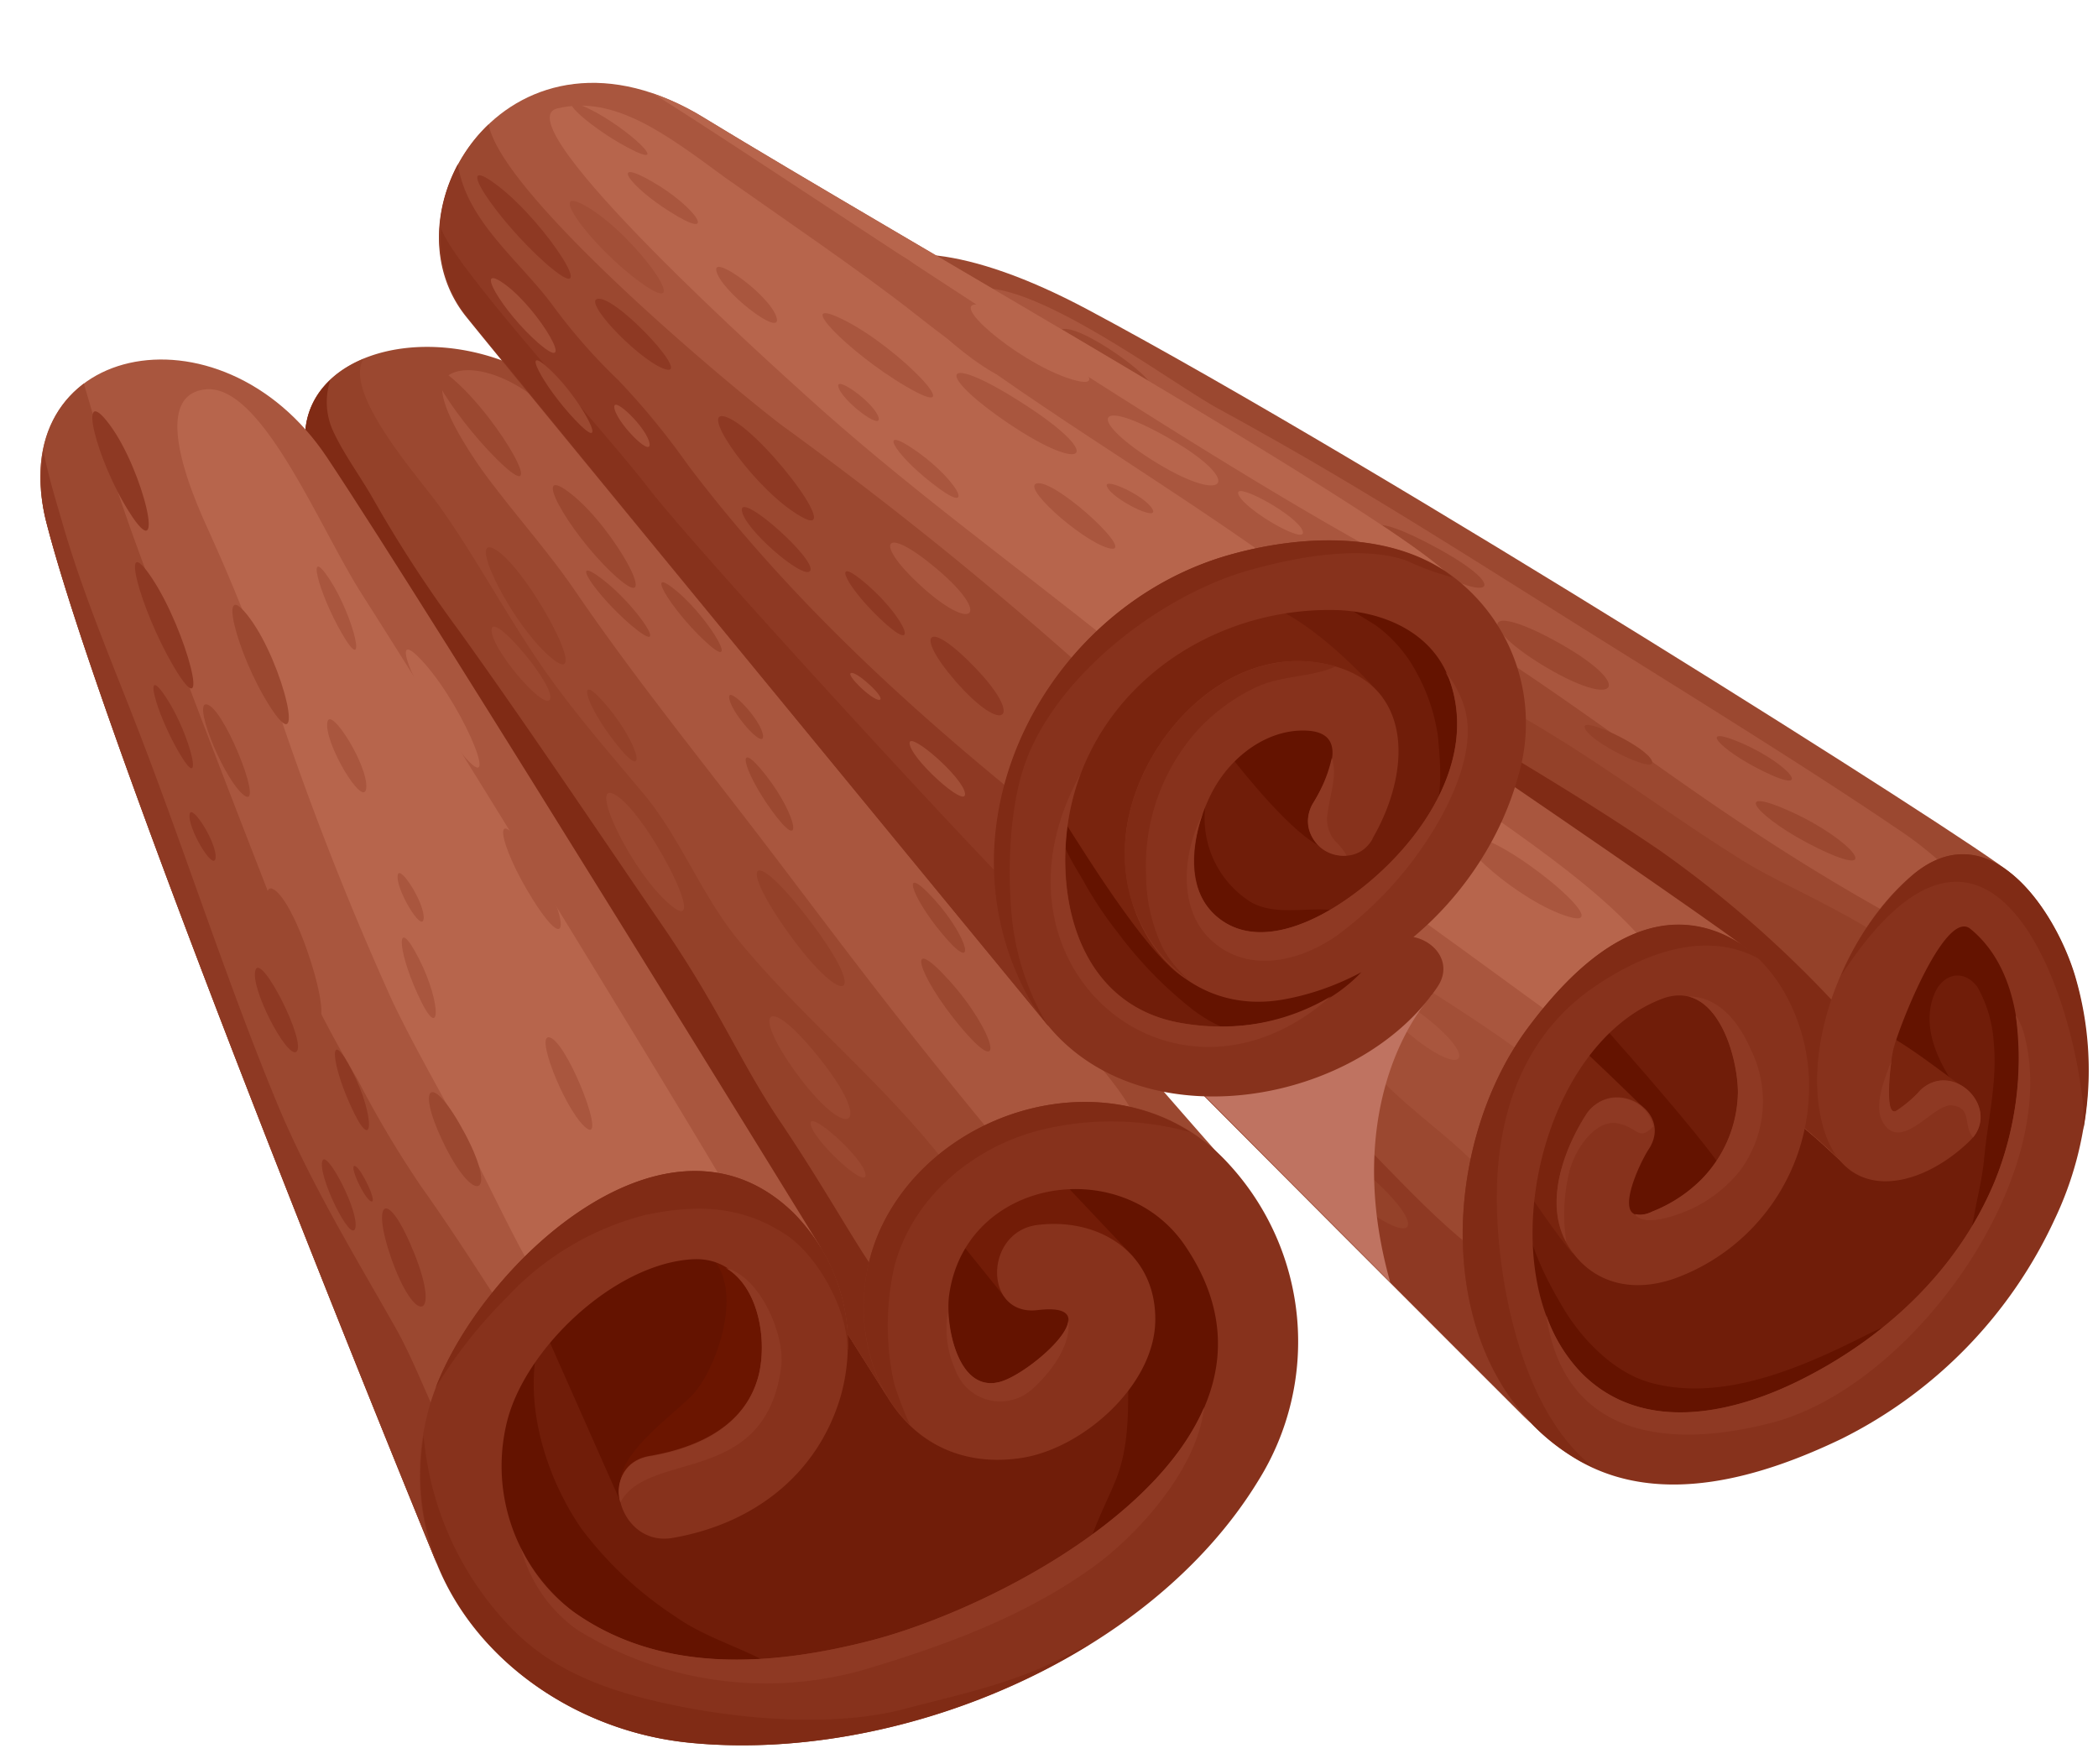<svg xmlns="http://www.w3.org/2000/svg" viewBox="-3.12 -6.39 162.335 136.47"><title>Depositphotos_92215270_04</title><g data-name="Layer 2"><g data-name="Layer 1" style="isolation:isolate"><path d="M125.79 68.24c-3.77 0-5.92 2.77-8.33 5.42a15 15 0 0 0-3.29 6c-1.26 4.77-2 10.34-.23 15.15 1.21 3.22 3.76 7.29 6.93 8.94 3.89 2 7.94.54 11.86-.4 2.3-.55 4.33-2 6.48-3a30.89 30.89 0 0 0 6-3.46c1.94-1.46 3.11-3.49 4.46-5.43 1.22-1.74 2.57-3.14 3.12-5.15 1-3.48 2.41-7.59 2.07-11.21-.31-3.44.18-8.14-2.73-10.69-6.45-5.67-10.82 6.26-11.39 11-.17 1.41-.6 2.88-2 3.52-2.08.94-3-1.33-3.53-2.86s-1-3.56-2.11-4.87-3-1.49-4.2-2.5z" fill="#701d09"/><path d="M152.83 86.34c1-3.48 2.41-7.59 2.07-11.21-.31-3.44.18-8.14-2.73-10.69-5.84-5.13-10 4.15-11.12 9.45l7.63 4.48c-1.65-2.19-3.28-5.21-2.09-7.93.67-1.52 2.26-1.87 3.3-.45a10 10 0 0 1 1.26 4.31c.29 3-.47 6-.74 8.9-.15 1.62-.51 2.93-.78 4.46-.17 1-.85 3.49-.46 4.63l.54-.79c1.23-1.75 2.57-3.15 3.12-5.16z" fill="#641300"/><path d="M144.18 95.54c-.85.49-1.77.81-2.67 1.26-5.12 2.59-11.24 5.31-16.84 3.82-2.87-.76-5.36-3.33-6.83-5.8-1.65-2.76-3.22-6-3.05-9.3l-1.85 1.25a19.11 19.11 0 0 0 1 8c1.21 3.22 3.76 7.29 6.93 8.94 3.89 2 7.94.54 11.86-.4 2.3-.55 4.33-2 6.48-3a30.89 30.89 0 0 0 6-3.46c.13-.1.23-.21.35-.31 0-.49 0-1.2-.24-1.41-.44-.34-.7.16-1.14.41z" fill="#641300"/><path d="M129.95 83.78c2.79 4.09-4.43 6.19-7.4 4.85s-5.54-7-5.62-10.27c0-1.86 1.13-3.64 1.93-5.26.93-1.89 1.36-.89 2.53.42 1.54 1.74 6.85 7.76 8.56 10.26z" fill="#641300"/><path d="M148.82 77.73c-2-1.31-7.35-5.84-8.23-4.31s1.62 6 1.72 6.21a23.09 23.09 0 0 0 1.69 1.64z" fill="#79240e"/><path d="M124 79.28c-3.48-3.43-8.41-8-8.41-8l-1.23 13.5s3.33 4.93 4.22 5.82c2.05-4.91 5.42-11.32 5.42-11.32z" fill="#79240e"/><path d="M130 67.9c4.82 1.76 6.66 12.11 6.47 13 1.21 1 2.24 2 3 2.7-.74-.78-.44-1.78-.78-3.32-1.4-6.4 2.56-13.75 7.44-17.84 2.78-2.33 4.15-3 6.29-1.3-2.74-2.37-48.9-31.59-71.42-43.6-18.8-10-24-.55-16.55 9.29C67.28 30.6 98.13 52 119.8 68c2.81-2.26 6.5-1.44 10.2-.1z" fill="#9b4830"/><path d="M146.15 62.45a21.65 21.65 0 0 1 1.73-1.33 28.73 28.73 0 0 0-4.45-3.55c-6.86-4.67-17.47-11.2-24.54-15.64-11.59-7.28-18.13-11.45-27.78-16.72-4-2.2-15.64-11.06-19.61-9S83.28 25.12 84.64 26c8.46 5.57 17 11.33 24 15.64 12.82 7.89 20.44 15 35.16 23.1a21.53 21.53 0 0 1 2.35-2.29z" fill="#a9563e"/><path d="M131.89 60.3C125.72 56.48 120 52 113.6 48.5 102 42.23 92.52 32.63 80.8 26.81c-1.48-.74-17.75-10.07-16.23-13a5.92 5.92 0 0 0-1.1.53c-3.41 2.12-3 7.27 1 12.54C67.28 30.6 98.13 52 119.8 68c2.81-2.3 6.5-1.48 10.19-.14 4.82 1.76 6.66 12.11 6.47 13 1.21 1 2.24 2 3 2.7-.74-.78-.44-1.78-.78-3.32-1-4.74.87-10 3.91-14.07-3.59-2.36-8.14-4.29-10.7-5.87z" fill="#944129"/><path d="M125.36 59.45c-10.26-7-20.44-12.14-33.44-21-6-4.08-13.59-8.92-19.41-13.21-3.63-2.68-9.38-4.87-10.16-10-2.14 2.48-1.43 7 2.07 11.59C67.28 30.6 98.13 52 119.8 68c2.81-2.3 6.5-1.48 10.19-.14 4.82 1.76 6.66 12.11 6.47 13 1.21 1 2.24 2 3 2.7-.74-.78-.44-1.78-.78-3.32a11.74 11.74 0 0 1 .95-8.15 86.88 86.88 0 0 0-14.27-12.64zm-63.09-44v.41c.01-.08.01-.21 0-.38z" fill="#802b15"/><path d="M116.6 73.61c3.3-4.43 7.18-9.55 13.24-7.33.74.27 1.23 0 1.86.48-5.29-4-49-33.77-69.2-46.7C44.56 8.59 37.3 22 44.78 31.87c4.06 5.34 60 61.27 70.62 71.9-7.58-7.83-5.08-21.77 1.2-30.16z" fill="#a9563e"/><path d="M124.55 67C120 61.38 111.72 56.63 106 52.1c-9.2-7.3-18.89-12.94-28.61-19.59-6.26-4.28-21.33-15.66-24-13.74s11.22 11.66 13.23 13.14c6.16 4.57 11.4 10 17.44 14.6s10.82 10.18 17 14.23C104.92 63.23 116.73 72 117 72.13c1.75-1.72 7.6-5.07 7.55-5.13z" fill="#b7654c"/><path d="M96 62.69c-4.79-3.83-24.56-19.86-29.12-24-4.79-4.26-10.38-8.79-14.27-13.87-1.21-1.58-6.72-5-7.22-7.87-4.36 2.75-4.8 9.4-.61 14.92 4.06 5.34 60 61.27 70.62 71.9-7-7.25-5.39-19.73-.11-28.22C109.75 71.34 99.4 65.44 96 62.69z" fill="#a24f37"/><path d="M111.6 84.27c-2.32-2.54-5.25-4.46-7.75-7-6.8-7-16-10.31-22.66-17.84-6.08-6.85-12.37-12.24-19-18.49C58 37 43.8 26.53 43.15 19.21c-2.08 3.29-1.66 8.32 1.64 12.66 4 5.32 59.7 61 70.53 71.81-4.78-5.01-5.48-12.48-3.72-19.41z" fill="#9b4830"/><path d="M110.75 90.21c-.37-.36-.7-.67-1-.89-5-4.27-8.92-9.57-14.36-13.33-3.65-2.52-8.27-6.09-10.78-9.82C78.88 57.61 68.3 52.1 61.72 44.1c-5.47-6.64-17.6-13.86-19.35-23.18-1.07 3.18-.36 7.31 2.41 11 4 5.32 59.7 61 70.53 71.81-3.41-3.65-4.74-8.51-4.56-13.52z" fill="#8e3923"/><path d="M145.44 78a9.3 9.3 0 0 1-1.79 1.53c-1 .65-.56-3.18-.31-4.55s4-11.13 6-9.5c5.31 4.33 4.13 14.26 1.83 19.69-2.8 6.63-8.22 11.75-14.53 15-5.41 2.81-12.56 4.49-17.33-.26-7.34-7.32-3.56-25.27 6.13-29 4.16-1.61 5.89 4.21 5.92 7.21a9.83 9.83 0 0 1-2.9 6.84 11.14 11.14 0 0 1-3.73 2.41c-3.46 1.46-1-3.75-.29-4.82 2-3-2.8-5.71-4.74-2.77-1.82 2.76-3.45 7.06-1.49 10.22s5.42 3.74 8.83 2.31a15.76 15.76 0 0 0 9.81-14.19c.2-4.87-2.36-10.66-7.19-12.42-6.07-2.22-11.23 3-14.54 7.42-7.17 9.61-7.49 27 4 33.55 6.36 3.59 14.15 1.2 20.25-1.73a35.67 35.67 0 0 0 16.5-17 26.61 26.61 0 0 0 1.53-18.85c-1.54-5.12-6.64-12.7-12.52-7.79-4.88 4.08-8.5 12.48-7.09 18.88 1.48 6.73 7.52 5.58 11.5 1.71 2.54-2.47-1.34-6.35-3.88-3.88z" fill="#87321c"/><path d="M120.22 107.18c-5.89-4.52-7.63-15.38-7.52-21.43.11-6.27 2.21-12.19 7.64-15.85 2.38-1.6 7.79-4.74 12.61-2.12a9.28 9.28 0 0 0-3.28-2.1c-6.07-2.22-11.23 3-14.54 7.42-7.17 9.61-7.49 27 4 33.55.38.2.73.35 1.09.53z" fill="#802b15"/><path d="M144.91 61.29a21.39 21.39 0 0 0-5.58 7.82c11.2-17.24 17.81.31 18.75 10.17v1.74a25.66 25.66 0 0 0-.65-11.94c-1.54-5.08-6.64-12.7-12.52-7.79z" fill="#802b15"/><path d="M127.53 70.71c2.65.67 3.8 5 3.82 7.39a9.83 9.83 0 0 1-2.9 6.84 11.14 11.14 0 0 1-3.73 2.41 1.9 1.9 0 0 1-1.32.2.8.8 0 0 0 .12.17c1 .86 3.89-.35 4.73-.82a10.48 10.48 0 0 0 3.24-2.68 9 9 0 0 0 .87-9.38c-1.01-2.33-2.59-4.11-4.83-4.13z" fill="#8e3923"/><path d="M118.08 89.72a13.85 13.85 0 0 1 .19-5.29c.45-2 2.14-4.24 3.78-3.9s1.59 1.42 2.76.24a2.88 2.88 0 0 0-5.16-1c-1.73 2.68-3.3 6.81-1.57 9.95z" fill="#8e3923"/><path d="M153.52 73.71a5 5 0 0 0-.67-1.55 25.2 25.2 0 0 1-1.69 13c-2.8 6.63-8.22 11.75-14.53 15-5.41 2.81-12.56 4.49-17.33-.26a12.23 12.23 0 0 1-2.78-4.55c1.33 9.29 9.16 10.5 17.44 8.35 10.88-2.81 22.46-18.95 19.56-29.99z" fill="#8e3923"/><path d="M145.44 78a9.3 9.3 0 0 1-1.79 1.53c-.82.56-.64-2.19-.42-3.84-.6 1.57-1.43 3.61-.6 4.86 1.44 2.19 3.9-1.58 5.28-1.41s1 1.15 1.39 2.09a1.61 1.61 0 0 0 .25.39c2.02-2.48-1.66-6.01-4.11-3.62z" fill="#8e3923"/><path d="M51.83 28.77c-4-2.62-8-7.66-4.12-5.51s8.78 8.6 4.12 5.51z" fill="#9b4830"/><path d="M78.85 46.86c-4-2.62-8-7.66-4.12-5.51s8.78 8.65 4.12 5.51z" fill="#a24f37"/><path d="M68.73 45.06c-2.12-.73-6.8-5.29-5.12-5.18s7.61 6.04 5.12 5.18z" fill="#9b4830"/><path d="M103.47 57.68c-2.12-.73-6.81-5.29-5.12-5.18s7.65 6.03 5.12 5.18z" fill="#a9563e"/><path d="M84.72 67.1c0-1.22 6.12 3.59 6.41 5.37s-6.44-3.76-6.41-5.37z" fill="#944129"/><path d="M119.49 49.88c-.18-.83 4.72 1.44 5.21 2.6s-4.97-1.48-5.21-2.6z" fill="#944129"/><path d="M64.92 49.34c-.16-.78 2.86 1.2 3.22 2.29s-3.01-1.26-3.22-2.29z" fill="#9b4830"/><path d="M74.61 36.35c-.24-1.18 4.29 1.82 4.83 3.46s-4.51-1.91-4.83-3.46z" fill="#a9563e"/><path d="M82.32 45.85c-.16-.78 2.86 1.2 3.22 2.28s-3.01-1.26-3.22-2.28z" fill="#a9563e"/><path d="M84.57 39.11c-.16-.78 2.86 1.2 3.22 2.29s-3.01-1.26-3.22-2.29z" fill="#a24f37"/><path d="M89.69 67.76c.77 0 4 2.76 3.19 2.86s-4.19-2.89-3.19-2.86z" fill="#944129"/><path d="M100.42 85.37c-4.8-4.42-3.76-6.09 2-1.16s3.65 6.37-2 1.16z" fill="#944129"/><path d="M116.11 45c-5-3.1-4.39-4.91 1.52-1.57s4.37 5.19-1.52 1.57z" fill="#9b4830"/><path d="M106.59 37.07c-4.8-2.87-4.14-4.15 1.59-1s4.06 4.38-1.59 1z" fill="#9b4830"/><path d="M92.74 64.6c-3.66-3.11-3-4.6 1.39-1.19s2.92 4.85-1.39 1.19z" fill="#a9563e"/><path d="M105.75 73.47c-3.66-3.11-3-4.6 1.39-1.19s2.92 4.85-1.39 1.19z" fill="#a9563e"/><path d="M59.88 38.26c-4.18-3-8.4-8.07-4.29-5.51s9.23 9 4.29 5.51z" fill="#9b4830"/><path d="M58.5 28.4c-3-1.8-6.05-5.36-3.18-3.91S62 30.52 58.5 28.4z" fill="#a9563e"/><path d="M75.29 19.06c-4.79-1.8-10.17-5.66-5.55-4.24s11.26 6.36 5.55 4.24z" fill="#9b4830"/><path d="M82.27 36.42c-4.53-2.39-9.38-6.91-5-4.91s10.35 7.72 5 4.91z" fill="#b7654c"/><path d="M62.92 44.12C60 42 57.48 38.86 60.38 40.73s5.97 5.86 2.54 3.39z" fill="#944129"/><path d="M72.26 24c-3.26-1.57-6.26-4.22-3.1-2.91s6.93 4.68 3.1 2.91z" fill="#9b4830"/><path d="M70.87 30.41c-3.15-1.7-6.06-4.51-2.95-3s6.67 5.01 2.95 3z" fill="#a9563e"/><path d="M65.64 34.18c-2.95-2-5.54-5.14-2.6-3.33s6.07 5.74 2.6 3.33z" fill="#b7654c"/><path d="M86.28 63.64c-2.86-2.51-4.07-5-1-2.48s4.38 5.45 1 2.48z" fill="#9b4830"/><path d="M87.46 53.6c-2.86-2.51-4.07-5-1-2.48s4.39 5.44 1 2.48z" fill="#a9563e"/><path d="M82.75 29.79c-.3-.74 3 .63 3.6 1.62s-3.19-.65-3.6-1.62z" fill="#9b4830"/><path d="M91.39 36.18c-3.29-1.91-5-4.09-1.44-2.25s5.33 4.5 1.44 2.25z" fill="#9b4830"/><path d="M133.3 53.28c-3.42-1.68-5.22-3.73-1.59-2.14s5.63 4.12 1.59 2.14z" fill="#9b4830"/><path d="M91 46.81C86.79 44 84.77 41 89.27 43.72s6.68 6.38 1.73 3.09z" fill="#a9563e"/><path d="M137.49 59.22c-4.53-2.22-6.92-5-2.11-2.84s7.46 5.46 2.11 2.84z" fill="#9b4830"/><path d="M79.39 62.91c-.48.74-5.36-3.12-5.48-4.49S80 62 79.39 62.91z" fill="#9b4830"/><path d="M74.06 50.83c2.48.36 10 9.4 6.31 7.5-3.45-1.76-8.12-7.77-6.31-7.5z" fill="#9b4830"/><path d="M110.67 58.33c2.51-.1 11.59 7.4 7.58 6.21-3.72-1.09-9.42-6.14-7.58-6.21z" fill="#a9563e"/><path d="M93.32 29.54c-3.34-1.81-5.07-3.94-1.5-2.2s5.46 4.34 1.5 2.2z" fill="#9b4830"/><path d="M81.52 26.07c-.29.62-4.5-1.84-4.74-2.89s5.09 2.15 4.74 2.89z" fill="#944129"/><path d="M79.19 19.06c1.92-.15 9.1 5.32 6 4.53-2.88-.73-7.4-4.43-6-4.53z" fill="#9b4830"/><path d="M94.88 33.3c2.5-.15 11.74 7.14 7.71 6-3.73-.97-9.54-5.89-7.71-6z" fill="#944129"/><path d="M88.09 74.88a4.09 4.09 0 0 0 .13 1.64l6.84 6.88 1.34 1.35 1.36 1.36.78.78 4.3 4.31 1.38 1.39.23.23c-3.1-11 .18-18.69 3.19-22.2l-10.78-2c-2.86 2.38-8 1.6-8.77 6.26z" style="mix-blend-mode:multiply" fill="#bf7361"/><path d="M44.6 88.3c-1.18 0-2.5 1.39-3.5 2-2.23 1.31-4.23 2.55-5.45 4.76-.55 1-1.09 2-1.62 3a9.56 9.56 0 0 0-.73 3.55c-.83 5.86-.24 12.85 4.14 17.48a29.56 29.56 0 0 0 6 5.08c2.18 1.3 5.26 1.45 7.69 1.69s5.12-.15 7.63.07a12.7 12.7 0 0 0 7.09-1.32c2.42-1.32 4.43-3.05 7.17-3.79a28.6 28.6 0 0 0 3.84-1.17c2.21-.94 4.32-1.68 6.14-3.33A29.76 29.76 0 0 0 90.38 106a11.51 11.51 0 0 1 1.46-2.43 6.72 6.72 0 0 0 1.26-3.2c.41-2.1.39-4.67.6-6.8.44-4.41-4.07-8.11-7.39-10.43a32.48 32.48 0 0 0-5.92-2.81 52.65 52.65 0 0 0-6.78-2.75c-3-.82-6.4-.42-9.47-.64-5.71-.42-10.91.92-16.58 1.25z" fill="#701d09"/><path d="M74.08 88.35c-1.44-1.09-3.93-.08-4.88 1.27s-.88 3-.88 4.81c0 3.8 1.1 7.18 5.44 7.36 3.59.15 7.3-1.08 7.36-5.12 0-3.44-2.27-5.86-5.12-7.68z" fill="#641300"/><path d="M93.7 93.62c.44-4.41-4.07-8.11-7.39-10.43a13.47 13.47 0 0 0-1.49-.9L78 84c.47 2.32 3.28 4.55 4.27 6.65a19.66 19.66 0 0 1 1.9 8.55c0 3.08.14 6-.85 8.65-.79 2.13-2.64 5.21-2.48 7.5a2.92 2.92 0 0 0 .77 2 10.94 10.94 0 0 0 1.31-1A29.76 29.76 0 0 0 90.38 106a11.51 11.51 0 0 1 1.46-2.43 6.72 6.72 0 0 0 1.26-3.2c.42-2.05.4-4.62.6-6.75z" fill="#641300"/><path d="M58.73 125.93h.94a3.15 3.15 0 0 0-1.43-2.43c-2.59-2.06-6.34-2.86-9-4.74a28.72 28.72 0 0 1-7.38-6.88c-3.62-5.26-5.56-13.46-1.1-18.88l-2.11-1.2a9.69 9.69 0 0 0-3 3.21c-.55 1-1.09 2-1.62 3a9.56 9.56 0 0 0-.73 3.55c-.83 5.86-.24 12.85 4.14 17.48a29.56 29.56 0 0 0 6 5.08c2.18 1.3 5.26 1.45 7.69 1.69s5.1-.1 7.6.12z" fill="#641300"/><path fill="#721c07" d="M84.59 90.87l-6.4-6.78-8.26 4.07 4.64 5.76 10.02-3.05z"/><path d="M58.3 87.48a14.44 14.44 0 0 1 4.15 9.33l3.39 5.36c-2.59-3.86-1.79-8.08.64-12.7 4.89-9.29 17.54-14.11 25.18-6C86.2 77.38 52 37.78 43.86 27.44c-9.61-12.21-29.23-7.1-21.68 5.16 8.35 13.57 23 36.79 33 52.64a11.79 11.79 0 0 1 3.12 2.24z" fill="#9b4830"/><path d="M56.59 59.57C51.45 52.81 46.14 46.3 41.36 39.3c-2.2-3.21-4.94-6.22-7.2-9.34C33 28.29 30 23.82 31.51 22.7s5-.06 7.58 2.41C42.26 28.16 45 32 47.78 35.4c10.47 13 21.85 25 32.11 38.18 1.69 2.16 3.7 4.15 4.92 6.64a5.06 5.06 0 0 1 .57 3.32c-.35.07-3.55 1.31-3.5 1.33-3-1.44-4.61-1.32-7.63-2.76-8.13-9.81-12.3-15.5-17.66-22.54z" fill="#a9563e"/><path d="M70.54 84.27c-4.8-6.43-11.41-11.7-16.48-17.85-2.94-3.57-4.52-8-7.47-11.5-2.52-3-5.13-6-7.36-9.15-3-4.24-5.32-8.71-8.3-12.93-1.48-2.1-7.53-8.78-5.93-11.46-4.13 1.72-6.17 5.76-2.81 11.22 8.35 13.57 23 36.79 33 52.64a11.79 11.79 0 0 1 3.16 2.24 14.44 14.44 0 0 1 4.15 9.33l3.39 5.36c-2.59-3.86-1.79-8.08.64-12.7a19.42 19.42 0 0 1 4.01-5.2z" fill="#944129"/><path d="M65.19 92.71c-1.49-1.66-4-6.45-7.89-12.24-3.21-4.74-4.62-8.61-9.21-15.31-5.24-7.64-10.33-15.27-15.69-22.74a100.69 100.69 0 0 1-6.58-10.09c-1-1.78-2.28-3.48-3.14-5.31a5.39 5.39 0 0 1-.24-4c-2.26 2.11-2.84 5.45-.28 9.62 8.35 13.57 23 36.79 33 52.64a11.79 11.79 0 0 1 3.16 2.24 14.44 14.44 0 0 1 4.15 9.33l3.39 5.36c-1.96-2.93-.94-5.69-.67-9.5z" fill="#802b15"/><path d="M45.23 110.58l-6.81-15.37 4.19-4.89s8.21-4.37 8.56-4.37 7 5.24 7.16 5.94.7 11 .7 11l-3 3.84z" fill="#641300"/><path d="M51 90.27c3.84 1.85 1.6 8.79-.4 11.12-1.54 1.79-9.19 6.75-3.84 9.12 2.09.92 5.09-.48 7-1.43s2.56-2.89 3.26-4.74A25.2 25.2 0 0 0 58.48 98c.28-2.51-.45-3.94-2-6.15z" fill="#6b1500"/><path d="M31.58 103.68c2.66-9.89 16.7-24.78 26.92-14.79.85.84 1.37.39 2 1.43S30.1 40.87 22.18 29C13.92 16.6-3.12 20.21.5 34.15 5.47 53.33 30.84 115 30.84 115c-1.54-3.69-.46-6.86.74-11.32z" fill="#a9563e"/><path d="M36.58 91.33l-.14-.12z" fill="#b7654c"/><path d="M36.72 91.45l-.15-.12z" fill="#b7654c"/><path d="M36.79 91.51l-.07-.05z" fill="#b7654c"/><path d="M36.43 91.22L36 90.9z" fill="#b7654c"/><path d="M24.86 39.55c-3.34-5.25-7.74-16.29-12.1-15.81s-.94 8.29.18 10.75c1.69 3.73 3.25 7.49 4.57 11.37a238.75 238.75 0 0 0 9.77 25.3c2 4.15 4 7.42 6.09 11.55s4.51 9.25 5.07 9.47c3.58-3.78 10.31-6.53 14.75-6.51-.26-.61-17.52-29.15-28.33-46.12z" fill="#b7654c"/><path d="M36 95.13c-.46-.66-.93-1.34-1.4-2.06-1.67-2.59-3.36-5.16-5.15-7.68a79.53 79.53 0 0 1-4.91-8.27A89.69 89.69 0 0 1 19.33 67c-4.06-10.42-8.2-21.06-12.05-31.64-1.44-4-2.74-8-3.91-12.07C.62 25.36-.82 29.06.5 34.15 5.47 53.33 30.84 115 30.84 115c-1.57-3.68-.49-6.85.71-11.32A26.78 26.78 0 0 1 36 95.13z" fill="#9b4830"/><path d="M30.09 101.87c-.8-1.81-1.62-3.77-2.58-5.48C24.3 90.73 20.82 85 18.33 79c-3.79-9.17-6.82-18.59-10.38-27.93-2.11-5.54-4.45-10.9-6.12-16.58-.58-2-1.14-3.79-1.55-5.77v-.33a12.66 12.66 0 0 0 .22 5.76C5.47 53.33 30.84 115 30.84 115c-1.43-3.36-.66-6.3.4-10.18-.33-1-.73-1.99-1.15-2.95z" fill="#8e3923"/><path d="M48.91 112.61c6.16-1.05 11.19-4.82 13-10.9a14.54 14.54 0 0 0-3.61-14.23c-10.22-10-25.58 5.28-28.25 15.17-3.59 13.33 7.36 24.49 20.07 25.79 15.9 1.64 35.62-6.32 44.12-20.26A20.29 20.29 0 0 0 92 83.72c-7.62-8.44-21.7-5.13-26.65 4.28-4.34 8.26.16 20 10.57 18.42 4.71-.72 10.24-5.56 10.35-10.56.11-5.2-4.22-8.06-9.1-7.47-4.16.5-4.21 7.09 0 6.59 5.83-.7-.56 4.94-2.94 5.56-3.3.86-4.21-4.53-3.91-6.72 1.26-9.1 13.38-11 18.25-3.83 10.23 15.06-12.87 27.56-24.21 30.54-7.71 2-16.29 2.64-23.08-2.18a14.23 14.23 0 0 1-5.12-14.93c1.5-5.57 8.26-12 14.26-12.37 4.62-.29 6 5.35 5.18 8.9-1 4-4.74 5.67-8.43 6.31-4.18.71-2.4 7.06 1.75 6.35z" fill="#87321c"/><path d="M81.24 120.81l-3 1.48c-3.54 1.71-7.63 2.56-11.42 3.56-5.23 1.38-12.14.83-17.36-.21-4.72-.95-9.31-2.36-12.8-5.84a24.36 24.36 0 0 1-7-15.09c-2 12.41 8.44 22.5 20.49 23.74 10.09 1.03 21.76-1.83 31.09-7.64z" fill="#802b15"/><path d="M30.58 101a36.87 36.87 0 0 1 5.51-7 22.13 22.13 0 0 1 10.67-6.37c3.9-.83 7.45-.81 11 1.56 2.37 1.6 4.8 5.86 4.66 8.89a1.37 1.37 0 0 0 .08-.08 14.54 14.54 0 0 0-4.2-10.52C48.62 78 34.32 91.22 30.58 101z" fill="#802b15"/><path d="M55.59 100c-1 4-4.74 5.67-8.43 6.31a2.73 2.73 0 0 0-2.28 3.55c2.19-4.1 11.28-1.16 12.45-10.55.29-2.29-1.56-6.91-4.28-7.58 2.5 1.48 3.22 5.47 2.54 8.27z" fill="#8e3923"/><path d="M67.29 103.87a32.86 32.86 0 0 1-1.21-3.14 20.81 20.81 0 0 1 0-9.12c1.38-5.27 6-9.2 11.22-10.54a22.83 22.83 0 0 1 11.7.15C81.18 76.16 69.71 79.7 65.35 88c-2.82 5.36-1.89 12.17 1.94 15.87z" fill="#802b15"/><path d="M76.72 101.12c.94-.82 3.17-3.17 2.81-5.47.17 1.42-3.59 4.45-5.3 4.89-2.77.72-3.85-2.94-4-5.43a7.69 7.69 0 0 0 .57 4.49 3.69 3.69 0 0 0 5.92 1.52z" fill="#8e3923"/><path d="M64.36 120.52c-7.71 2-16.29 2.64-23.08-2.18a12.91 12.91 0 0 1-4.08-4.9 11.26 11.26 0 0 0 4.35 6.28 27.76 27.76 0 0 0 21.93 3.16c6.19-1.83 12.64-4.13 18.09-8.1 3.17-2.31 7.93-7.35 8.48-12.28-3.91 9.11-17.71 15.93-25.69 18.02z" fill="#8e3923"/><path d="M6.86 33.2c-2.53-4-4.11-10.25-1.49-6.72s4.47 11.46 1.49 6.72z" fill="#8e3923"/><path d="M17.7 48.17c-2.53-4-4.11-10.25-1.49-6.72s4.47 11.46 1.49 6.72z" fill="#9b4830"/><path d="M15.59 55c-1.63-1.54-4-7.62-2.54-6.82s4.46 8.62 2.54 6.82z" fill="#9b4830"/><path d="M42.09 80.76c-1.63-1.54-4-7.62-2.54-6.82s4.45 8.62 2.54 6.82z" fill="#a9563e"/><path d="M21.84 83.4c.37-.77 2.86 4 2.53 5.24s-3-4.23-2.53-5.24z" fill="#8e3923"/><path d="M59.6 80.49c.07-.85 4.12 2.73 4.25 4s-4.32-2.89-4.25-4z" fill="#9b4830"/><path d="M11.56 56.58c.18-.78 2.12 2.27 2 3.41s-2.23-2.38-2-3.41z" fill="#8e3923"/><path d="M22.22 49.45c.27-1.17 3.16 3.42 3 5.13s-3.35-3.58-3-5.13z" fill="#a9563e"/><path d="M27.66 61.29c.18-.78 2.12 2.27 2 3.41s-2.23-2.39-2-3.41z" fill="#a9563e"/><path d="M35.41 53.55c.18-.78 2.12 2.27 2 3.41s-2.24-2.39-2-3.41z" fill="#a9563e"/><path d="M24.39 83.85c.48.24 1.74 2.89 1.21 2.72s-1.84-3.02-1.21-2.72z" fill="#8e3923"/><path d="M27.14 90.93c-1.58-4.53-.27-5.49 1.8-.33s.06 5.67-1.8.33z" fill="#8e3923"/><path d="M58.4 76.51c-3.42-4.74-2.21-6.21 2-.88s2.03 6.46-2 .88z" fill="#9b4830"/><path d="M57.6 65.4c-3.72-5.34-2.42-6.37 2.15-.27s2.25 6.55-2.15.27z" fill="#944129"/><path d="M31.11 81.87c-2.06-4.34-.85-5.43 1.76-.52s.67 5.65-1.76.52z" fill="#9b4830"/><path d="M10.31 45.17C7.71 40.75 6 34.36 8.66 38.38s4.72 11.99 1.65 6.79z" fill="#8e3923"/><path d="M44.3 38c-3.47-3.24-6.59-8.87-3.16-6.12s7.25 9.94 3.16 6.12z" fill="#9b4830"/><path d="M35.33 29.15c-3.64-3.61-7-9.34-3.33-6.15s7.62 10.39 3.33 6.15z" fill="#9b4830"/><path d="M32.27 51.49c-3.15-4-5.72-10.14-2.52-6.52s6.25 11.28 2.52 6.52z" fill="#b7654c"/><path d="M10.68 51.75c-1.79-3.1-2.8-7-.92-4.13s3.03 7.79.92 4.13z" fill="#8e3923"/><path d="M45.73 42c-2.72-2.32-5-5.68-2.25-3.58s5.47 6.29 2.25 3.58z" fill="#9b4830"/><path d="M23.31 42.58c-1.79-3.1-2.8-7-.92-4.13s3.03 7.8.92 4.13z" fill="#a9563e"/><path d="M51.29 43.09c-2.59-2.47-4.66-5.95-2-3.7s5.06 6.61 2 3.7z" fill="#9b4830"/><path d="M24 79.14c-1.58-3.46-1.68-6.2.13-2.66s1.7 6.75-.13 2.66z" fill="#8e3923"/><path d="M29.17 70.47c-1.58-3.46-1.67-6.2.13-2.67s1.7 6.76-.13 2.67z" fill="#a9563e"/><path d="M53.3 47.53c0-.8 2.51 1.82 2.62 3s-2.65-1.96-2.62-3z" fill="#9b4830"/><path d="M56.54 56.25c-2.22-3.09-2.83-5.76-.39-2.64s3.01 6.29.39 2.64z" fill="#9b4830"/><path d="M69.74 65.81c-2.43-2.93-3.23-5.55-.57-2.61s3.43 6.07.57 2.61z" fill="#9b4830"/><path d="M38.1 63.2c-2.68-4.27-3.29-7.85-.3-3.52s3.47 8.56.3 3.52z" fill="#a9563e"/><path d="M71.11 72.95c-3.22-3.88-4.28-7.36-.76-3.45s4.56 8.04.76 3.45z" fill="#9b4830"/><path d="M19.8 75c-.74.48-3.61-5-3.15-6.34S20.68 74.4 19.8 75z" fill="#8e3923"/><path d="M18.08 62.44c2.12 1.35 5.29 12.69 2.68 9.43-2.42-3.02-4.22-10.41-2.68-9.43z" fill="#9b4830"/><path d="M44.38 50.94c-2.31-3-3-5.67-.47-2.63s3.2 6.2.47 2.63z" fill="#944129"/><path d="M39.4 47.78c-.61.63-4.63-4.11-4.48-5.48s5.21 4.7 4.48 5.48z" fill="#9b4830"/><path d="M34.94 36c2.36.85 8 11.19 4.7 8.6-3.03-2.45-6.42-9.26-4.7-8.6z" fill="#944129"/><path d="M44.26 55c2.35.89 7.78 11.33 4.55 8.68-2.99-2.46-6.26-9.33-4.55-8.68z" fill="#9b4830"/><path d="M108.66 41.8a9.83 9.83 0 0 1 2.34 6.45 35.73 35.73 0 0 1-.2 6.72c-.79 4-5.33 5.54-6.7 9.3-.74 2 1.09 3.53.12 5.61s-3.18 3-5.1 3.86c-3.45 1.6-7.9 1.33-11.61.59a11.74 11.74 0 0 1-8.59-6.4c-.85-1.86-.79-4.19-1-6.25a33.45 33.45 0 0 1-.07-7.54c.67-4.14 4.08-9.14 7.56-11.62a23.94 23.94 0 0 1 12.15-4.39c2.58-.26 9.62-2.14 10.07 1.86z" fill="#701d09"/><path d="M107.88 56.26c.68-1.34.4-4.18.26-5.69a14.4 14.4 0 0 0-1.63-4.88 10.74 10.74 0 0 0-3-3.56c-.75-.59-3.77-2-3.37-3.17s4.36-.38 5.18.07a13.68 13.68 0 0 1 4.46 4.08 11.27 11.27 0 0 1 2.22 5.4c.16 1.48-.14 4-1.29 4.9z" fill="#641300"/><path d="M79 58.06c.11 1.26 1.2 2.78 1.81 3.89a29.66 29.66 0 0 0 2.59 3.86 31.18 31.18 0 0 0 5.87 6c2.83 2.07 5.27 2.32 8.63 1.54a6.37 6.37 0 0 0 5.06-6.72c-1.72-1-4.76.31-6.66.47-2.75.24-5.44-1-7.75-2.27-2.74-1.54-4-4.22-5.41-7-.7-1.41-3.46-5.65-5.42-4.14z" fill="#641300"/><path d="M90.59 54.19a7.67 7.67 0 0 0 3.09 9.23c1.79 1 4 .45 5.94.58 2.69.18 1.19 2.29-.5 2.85-3.06 1-7.85 1.18-10.66-.72-1.8-1.22-1.75-3.33-1.75-5.44 0-2.37.8-3.64 1.81-5.74z" fill="#641300"/><path d="M92.46 40.25a32.18 32.18 0 0 0-12 7.3C76.13 51.76 76.5 53 79 56.8c1.45 2.23 3.1 4.94 5.23 7.84.67.91 3.9 5.35 5.41 4.92.47-2-1.85-5.7-2.34-7.62-.77-3 .94-7.15 2.6-9.58s9.43-6.79 14-4.76c-2.05-2.41-8.08-8.44-11.44-7.35z" fill="#79240e"/><path d="M92.11 52.15c-2.57-3.25 3.23-3.57 5.78-3.24 5.86.76 5 11.68 1.39 10.29-2.28-.86-6.28-5.93-7.17-7.05z" fill="#641300"/><path d="M93.43 37.93c5.15-1.51 10.46-3.23 15.18-.18-6.28-5.53-41.85-25.63-57.21-35C36.55-6.39 26.24 9.66 33 18.08 35.77 21.61 78 73 78 73c-.64-.83-8.39-28.1 15.43-35.07z" fill="#a9563e"/><path d="M82.93 43.37c-8.07-6.46-16.18-12.31-23.87-19.31C57.63 22.75 35.59 3.07 40 2s8.43 2 13 5.36c4 2.82 10.87 7.51 14.61 10.48 8.58 6.8 18.13 12.26 28.06 19.34-4.51 2.43-7.81 4.89-12.74 6.19z" fill="#b7654c"/><path d="M108.61 37.75c-6.28-5.53-41.85-25.63-57.21-35a19.93 19.93 0 0 0-4-1.91c9.48 5.91 39.28 26.28 56 35.43 3.03 1.48 3.03.97 5.21 1.48z" fill="#b7654c"/><path d="M57.8 26.83c-2.74-1.94-22.09-17.89-23.11-23.6-4.08 3.88-5.27 10.42-1.69 14.85C35.77 21.61 78 73 78 73c-.48-.58-5.07-16.52 3.28-27.18A299.1 299.1 0 0 0 57.8 26.83z" fill="#9b4830"/><path d="M76.78 56.24c-.46-.44-.92-.87-1.42-1.28-9.29-7.58-18-15.77-25.25-25.37A57.93 57.93 0 0 0 44.7 23a43.59 43.59 0 0 1-5-5.69c-2.53-3.47-6.74-6.56-7.39-11-2 3.73-2.1 8.37.61 11.77S78 73 78 73c-.35-.48-2.69-8.39-1.22-16.76z" fill="#8e3923"/><path d="M47 31.3c-3.6-4.67-15.25-17.31-16-20.09a9.78 9.78 0 0 0 2 6.87C35.77 21.61 78 73 78 73c-.15-.19-1.76-7.35-2.19-10C70.84 58 50.47 35.85 47 31.3z" fill="#87321c"/><path d="M103.07 58.51c3.21-5.52 3.19-12.64-4.45-13.66-7.42-1-13.89 6.46-14.63 13.35-.77 7.21 4.47 14.14 12.23 12.74 8.63-1.55 15.89-9 18.15-17.34a14.23 14.23 0 0 0-5.56-15.73c-4.73-3.19-11.33-2.83-16.57-1.39-14.12 3.86-23 20.39-15.94 33.94 6.23 12 25.11 9.46 31.8-.44 1.94-2.87-2.7-5.55-4.63-2.7-3.24 4.8-9.36 6.37-14.87 5.54-6.84-1-9.53-7.13-9.27-13.5.45-11.05 10.11-18.68 20.76-18.51 3.68.06 7.54 1.65 8.9 5.3 2.58 6.94-3.21 14.15-8.71 17.61-2.7 1.7-6.56 3.15-9.29.79s-1.74-7.09-.17-9.89c1.45-2.58 4.25-4.67 7.27-4.47 3.44.23 1.33 4 .37 5.67-1.74 3 2.89 5.69 4.63 2.7z" fill="#87321c"/><path d="M77.83 72.76a20.25 20.25 0 0 1-2.64-8c-.38-3.81-.21-8.8 1.06-12.23 2.53-6.84 10.64-13 17.48-14.85 3.58-1 8.54-1.89 12-.69a19.68 19.68 0 0 0 3.54 1.29c-.17-.13-.32-.28-.5-.4-4.73-3.19-11.33-2.83-16.57-1.39-14.12 3.86-23 20.39-15.94 33.94a14.47 14.47 0 0 0 1.57 2.33z" fill="#802b15"/><path d="M84 58.19a12 12 0 0 0 5 11.36 9.18 9.18 0 0 1-2.07-2.44 13.06 13.06 0 0 1-1.37-5.8 15.73 15.73 0 0 1 4-11.22 14.76 14.76 0 0 1 4.42-3.26c1.72-.83 3.53-.8 5.39-1.33a5.59 5.59 0 0 0 .85-.33 10.75 10.75 0 0 0-1.52-.32c-7.5-1-13.97 6.46-14.7 13.34z" fill="#802b15"/><path d="M80.47 53.52c-8.22 14.9 7.39 27.86 19.39 17.18a16.62 16.62 0 0 1-11.28 2.12c-6.84-1-9.53-7.13-9.27-13.5a18.61 18.61 0 0 1 1.16-5.8z" fill="#8e3923"/><path d="M109 46.1c2.58 6.94-3.21 14.15-8.71 17.61-2.7 1.7-6.56 3.15-9.29.79-2.28-2-2-5.26-1.06-7.94-1.69 3.39-1.72 7.29.37 9.51 2.86 3 7.11 2 10.08-.12a28.57 28.57 0 0 0 7-7.46c1.78-2.74 3.84-7 2.76-10.29a8 8 0 0 0-1.42-2.59c.08.16.18.31.27.49z" fill="#8e3923"/><path d="M99.62 56.47c.17-1.43.76-2.86.31-4.22a11 11 0 0 1-1.49 3.56 2.7 2.7 0 0 0 2.64 4 4.9 4.9 0 0 0-.77-1 2.55 2.55 0 0 1-.69-2.34z" fill="#8e3923"/><path d="M38.52 20.14c-2.68-2.33-5.18-6.46-2.53-4.5s5.7 7.25 2.53 4.5z" fill="#a24f37"/><path d="M46.38 15.42c-3.83-2.79-7.62-8-3.88-5.69s8.4 8.98 3.88 5.69z" fill="#a24f37"/><path d="M48.19 22.12c-2.09-.82-6.58-5.58-4.89-5.39s7.35 6.36 4.89 5.39z" fill="#8e3923"/><path d="M82.58 36c-2.15-.65-7-5-5.33-5s7.86 5.77 5.33 5z" fill="#a9563e"/><path d="M67.26 51.08c.05-.85 4.15 2.68 4.29 3.93s-4.35-2.81-4.29-3.93z" fill="#a24f37"/><path d="M92.68 31.77c-.12-.84 4.62 1.75 5 2.94s-4.83-1.83-5-2.94z" fill="#b7654c"/><path d="M44.41 25.08c0-.8 2.58 1.72 2.73 2.86s-2.72-1.81-2.73-2.86z" fill="#a24f37"/><path d="M52.3 14.52c-.18-1.19 4.2 2 4.67 3.66s-4.42-2.11-4.67-3.66z" fill="#a9563e"/><path d="M61.74 23.49c-.12-.79 2.81 1.32 3.12 2.42s-2.95-1.38-3.12-2.42z" fill="#a9563e"/><path d="M66.06 13.43c-.12-.79 2.81 1.32 3.12 2.42s-2.95-1.39-3.12-2.42z" fill="#a9563e"/><path d="M62.8 45.68c.53 0 2.68 2 2.13 2.08s-2.82-2.13-2.13-2.08z" fill="#a24f37"/><path d="M70.8 46.3c-3.15-3.62-2.28-5 1.56-1s2.15 5.27-1.56 1z" fill="#8e3923"/><path d="M85.92 29.14C81 26 81.57 24.2 87.45 27.59s4.29 5.25-1.53 1.55z" fill="#b7654c"/><path d="M74.37 26c-5.32-3.74-4.45-5.16 1.93-1s4.33 5.38-1.93 1z" fill="#a9563e"/><path d="M68 38.82c-3.52-3.26-2.8-4.73 1.44-1.13s2.7 4.97-1.44 1.13z" fill="#a9563e"/><path d="M39.12 14c-3.85-3.41-7.52-8.93-3.7-6s8.24 9.95 3.7 6z" fill="#8e3923"/><path d="M67 23.52c-4.42-2.58-9.07-7.3-4.76-5.12s9.95 8.16 4.76 5.12z" fill="#a9563e"/><path d="M41.35 26.07c-2.46-2.6-4.35-6.18-1.85-3.8s4.76 6.88 1.85 3.8z" fill="#9b4830"/><path d="M45.4 5c-3.16-1.69-6.08-4.48-3-3s6.73 5 3 3z" fill="#a9563e"/><path d="M64.93 41.44c-2.75-2.63-3.85-5.14-.87-2.52s4.12 5.63.87 2.52z" fill="#8e3923"/><path d="M69 31c-3-2.33-4.35-4.72-1.12-2.42S72.5 33.76 69 31z" fill="#a9563e"/><path d="M82.53 31.24c-.27-.75 3 .76 3.53 1.78s-3.17-.8-3.53-1.78z" fill="#a9563e"/><path d="M48.73 10c-3.2-2-4.77-4.3-1.34-2.31s5.13 4.71 1.34 2.31z" fill="#a9563e"/><path d="M72.14 21.39c-4.08-3-6-6.07-1.59-3.16s6.45 6.67 1.59 3.16z" fill="#a9563e"/><path d="M59.56 37.79c-.51.72-5.22-3.34-5.28-4.72s5.89 3.93 5.28 4.72z" fill="#8e3923"/><path d="M52.86 25.82c2.47.47 9.62 9.82 6 7.76-3.39-1.9-7.8-8.1-6-7.76z" fill="#8e3923"/><path d="M72.33 17.17c2.5-.2 11.88 6.91 7.83 5.89-3.75-.93-9.65-5.74-7.83-5.89z" fill="#b7654c"/></g></g></svg>